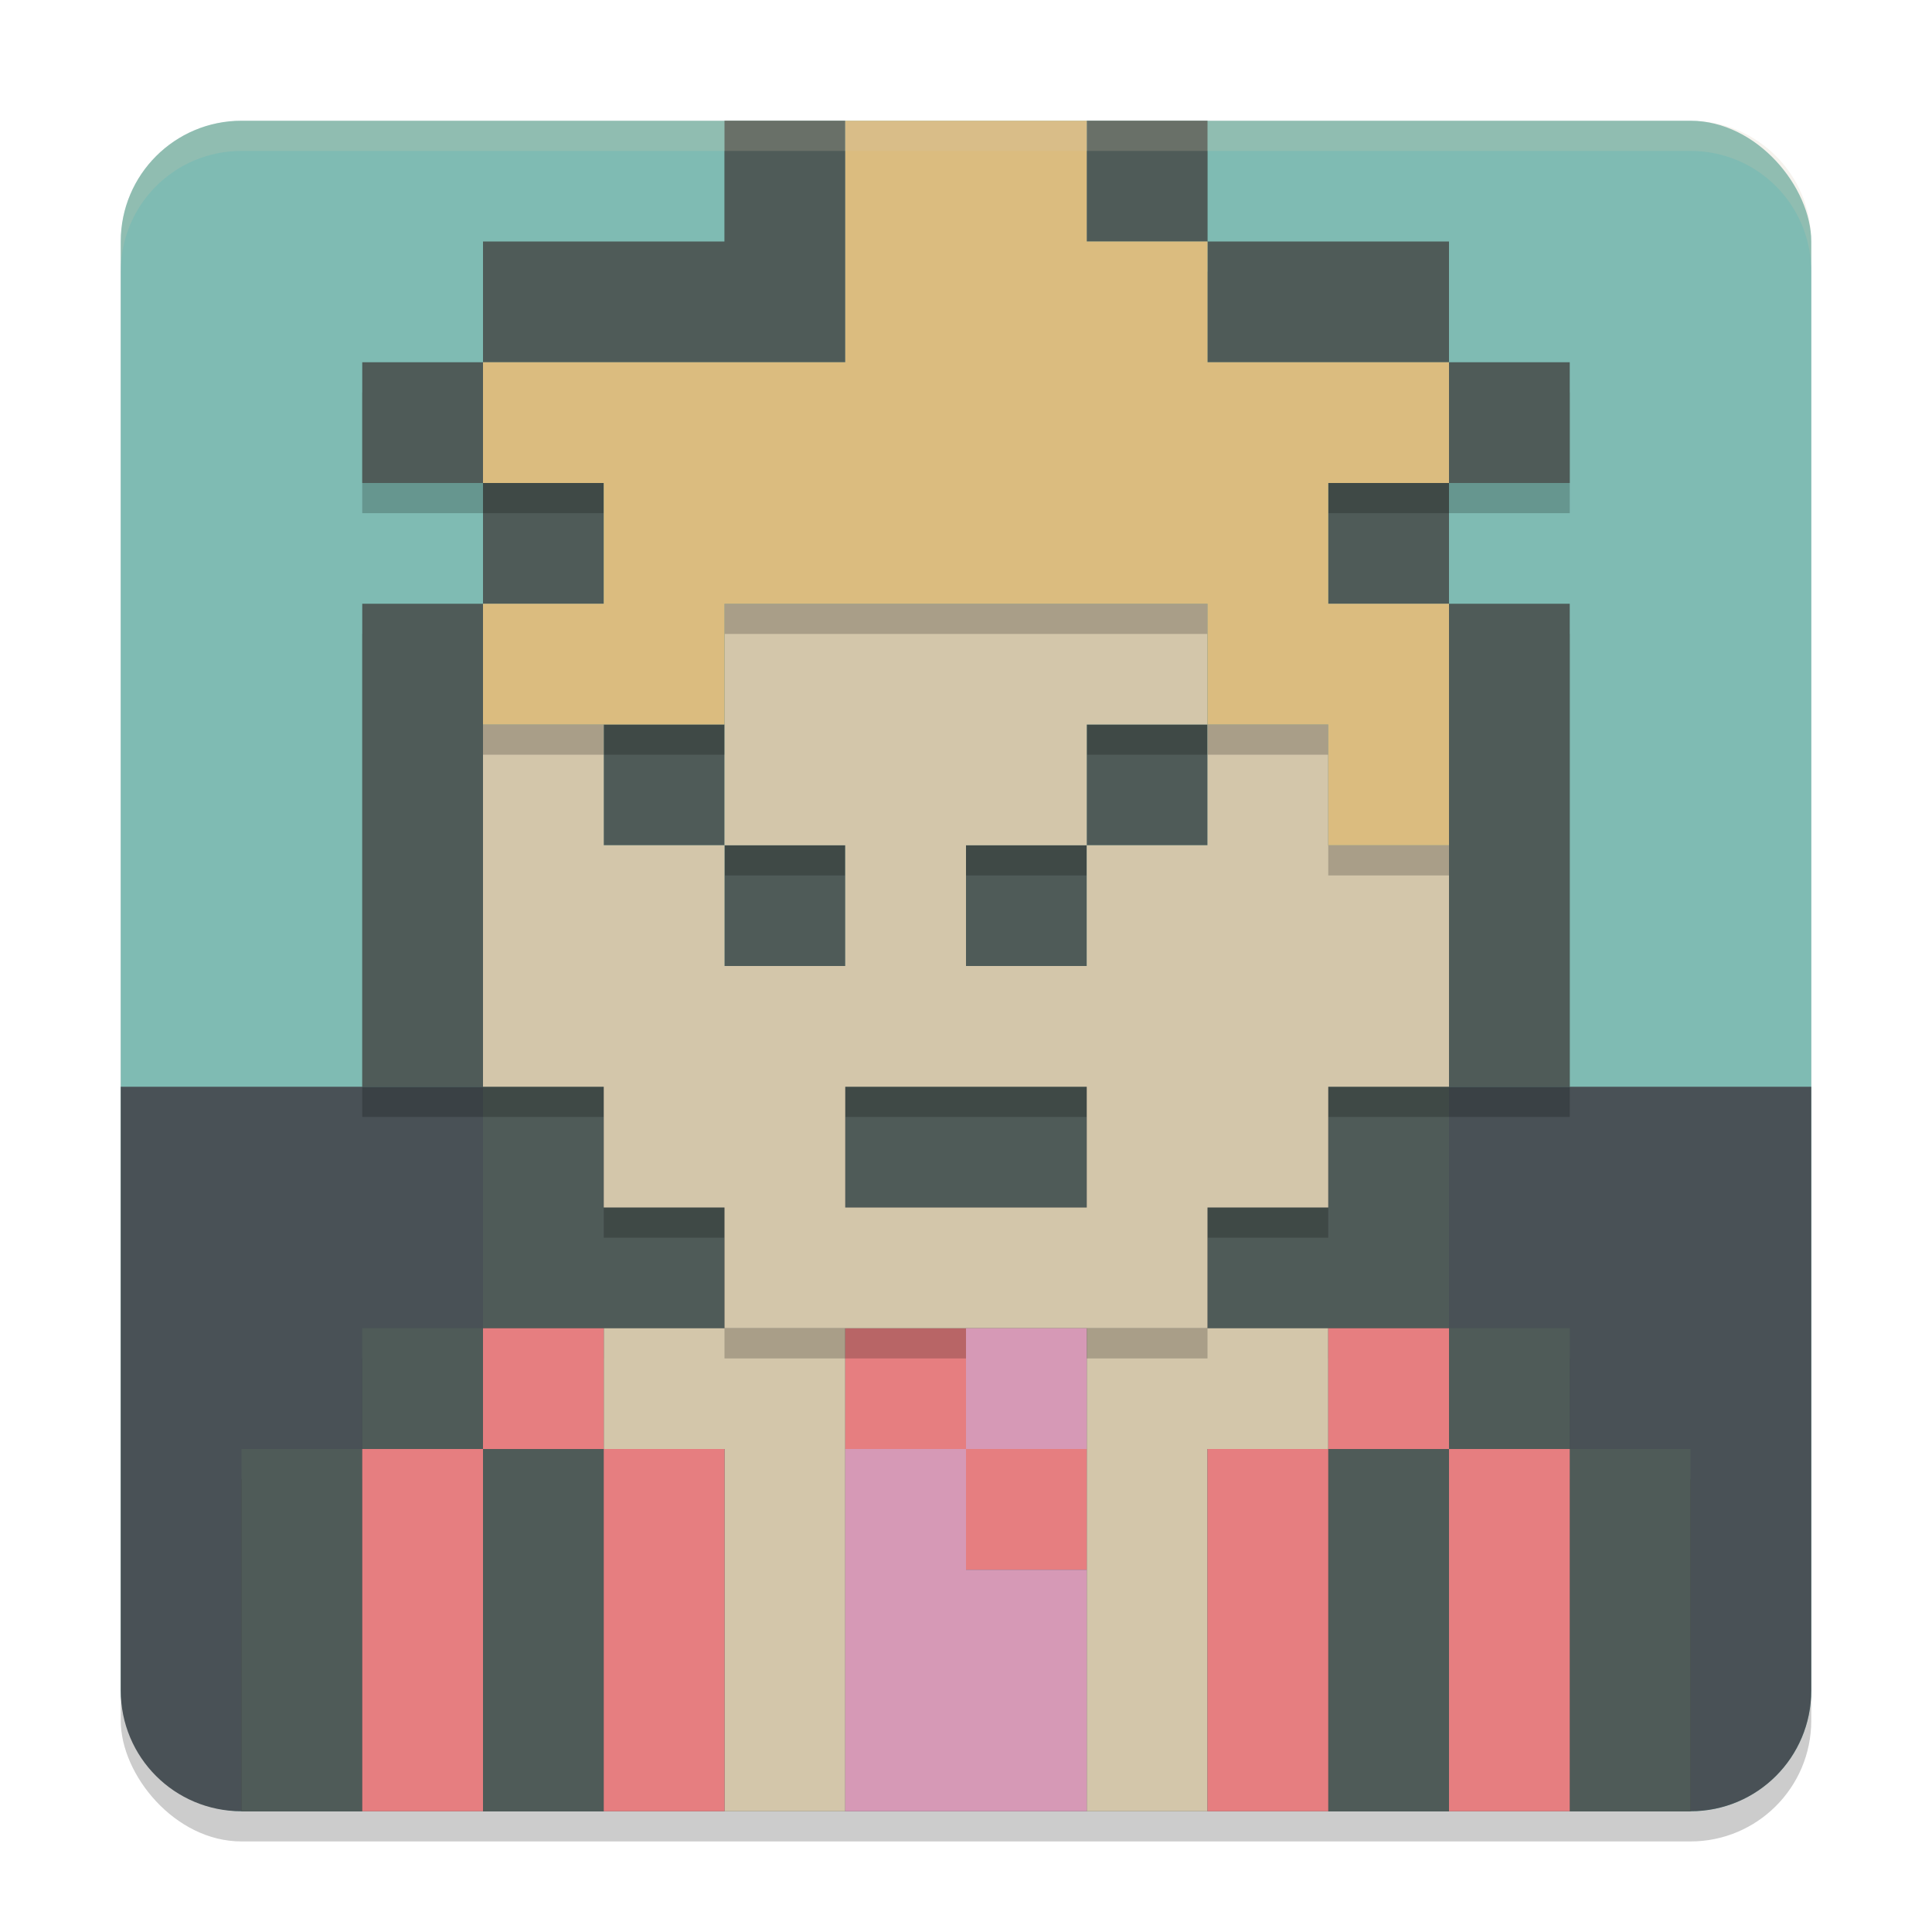 <svg xmlns="http://www.w3.org/2000/svg" width="64" height="64" version="1.1">
 <rect style="opacity:0.2" width="56" height="56" x="4" y="5" rx="4" ry="4"/>
 <rect style="fill:#7fbbb3" width="56" height="56" x="4" y="4" rx="4" ry="4"/>
 <path style="fill:#495156" d="M 60 36 L 4 36 L 4 56 C 4 58.216 5.784 60 8 60 L 56 60 C 58.216 60 60 58.216 60 56 L 60 36 z"/>
 <path style="opacity:0.2" d="M 24,5 V 9 H 16 V 13 H 28 V 5 Z M 16,13 H 12 V 17 H 16 Z M 16,17 V 21 H 20 V 17 Z M 16,21 H 12 V 37 H 16 Z M 16,37 V 45 H 24 V 41 H 20 V 37 Z M 16,45 H 12 V 49 H 16 Z M 16,49 V 60 H 20 V 49 Z M 12,49 H 8 V 60 H 12 Z M 36,5 V 9 H 40 V 5 Z M 40,9 V 13 H 48 V 9 Z M 48,13 V 17 H 52 V 13 Z M 48,17 H 44 V 21 H 48 Z M 48,21 V 37 H 52 V 21 Z M 48,37 H 44 V 41 H 40 V 45 H 48 Z M 48,45 V 49 H 52 V 45 Z M 52,49 V 60 H 56 V 49 Z M 48,49 H 44 V 60 H 48 Z M 20,25 V 29 H 24 V 25 Z M 24,29 V 33 H 28 V 29 Z M 36,25 V 29 H 40 V 25 Z M 36,29 H 32 V 33 H 36 Z M 28,37 V 41 H 36 V 37 Z"/>
 <path style="fill:#4f5b58" d="M 24,4 V 8 H 16 V 12 H 28 V 4 Z M 16,12 H 12 V 16 H 16 Z M 16,16 V 20 H 20 V 16 Z M 16,20 H 12 V 36 H 16 Z M 16,36 V 44 H 24 V 40 H 20 V 36 Z M 16,44 H 12 V 48 H 16 Z M 16,48 V 60 H 20 V 48 Z M 12,48 H 8 V 60 H 12 Z M 36,4 V 8 H 40 V 4 Z M 40,8 V 12 H 48 V 8 Z M 48,12 V 16 H 52 V 12 Z M 48,16 H 44 V 20 H 48 Z M 48,20 V 36 H 52 V 20 Z M 48,36 H 44 V 40 H 40 V 44 H 48 Z M 48,44 V 48 H 52 V 44 Z M 52,48 V 60 H 56 V 48 Z M 48,48 H 44 V 60 H 48 Z M 20,24 V 28 H 24 V 24 Z M 24,28 V 32 H 28 V 28 Z M 36,24 V 28 H 40 V 24 Z M 36,28 H 32 V 32 H 36 Z M 28,36 V 40 H 36 V 36 Z"/>
 <path style="fill:#d3c6aa" d="M 20,44 V 48 H 24 V 60 H 28 V 44 Z M 36,44 V 60 H 40 V 48 H 44 V 44 Z"/>
 <path style="fill:#e67e80" d="m 16,44 v 4 h 4 v -4 z m 4,4 v 12 h 4 V 48 Z m -4,0 h -4 v 12 h 4 z m 12,-4 v 4 h 4 v -4 z m 4,4 v 4 h 4 v -4 z m 12,-4 v 4 h 4 v -4 z m 4,4 v 12 h 4 V 48 Z m -4,0 h -4 v 12 h 4 z"/>
 <path style="opacity:0.2" d="M 24,21 V 25 29 H 28 V 33 H 24 V 29 H 20 V 25 H 16 V 37 H 20 V 41 H 24 V 45 H 40 V 41 H 44 V 37 H 48 V 29 H 44 V 25 H 40 V 29 H 36 V 33 H 32 V 29 H 36 V 25 H 40 V 21 Z M 28,37 H 36 V 41 H 28 Z"/>
 <path style="fill:#d3c6aa" d="M 24,20 V 24 28 H 28 V 32 H 24 V 28 H 20 V 24 H 16 V 36 H 20 V 40 H 24 V 44 H 40 V 40 H 44 V 36 H 48 V 28 H 44 V 24 H 40 V 28 H 36 V 32 H 32 V 28 H 36 V 24 H 40 V 20 Z M 28,36 H 36 V 40 H 28 Z"/>
 <path style="opacity:0.2" d="M 28,5 V 13 H 16 V 17 H 20 V 21 H 16 V 25 H 24 V 21 H 40 V 25 H 44 V 29 H 48 V 21 H 44 V 17 H 48 V 13 H 40 V 9 H 36 V 5 Z"/>
 <path style="fill:#dbbc7f" d="M 28,4 V 12 H 16 V 16 H 20 V 20 H 16 V 24 H 24 V 20 H 40 V 24 H 44 V 28 H 48 V 20 H 44 V 16 H 48 V 12 H 40 V 8 H 36 V 4 Z"/>
 <path style="fill:#d699b6" d="m 32,44 v 4 h 4 v -4 z m 0,4 h -4 v 12 h 4 4 v -8 h -4 z"/>
 <path style="fill:#d3c6aa;opacity:0.2" d="m8 4c-2.216 0-4 1.784-4 4v1c0-2.216 1.784-4 4-4h48c2.216 0 4 1.784 4 4v-1c0-2.216-1.784-4-4-4h-48z"/>
</svg>
